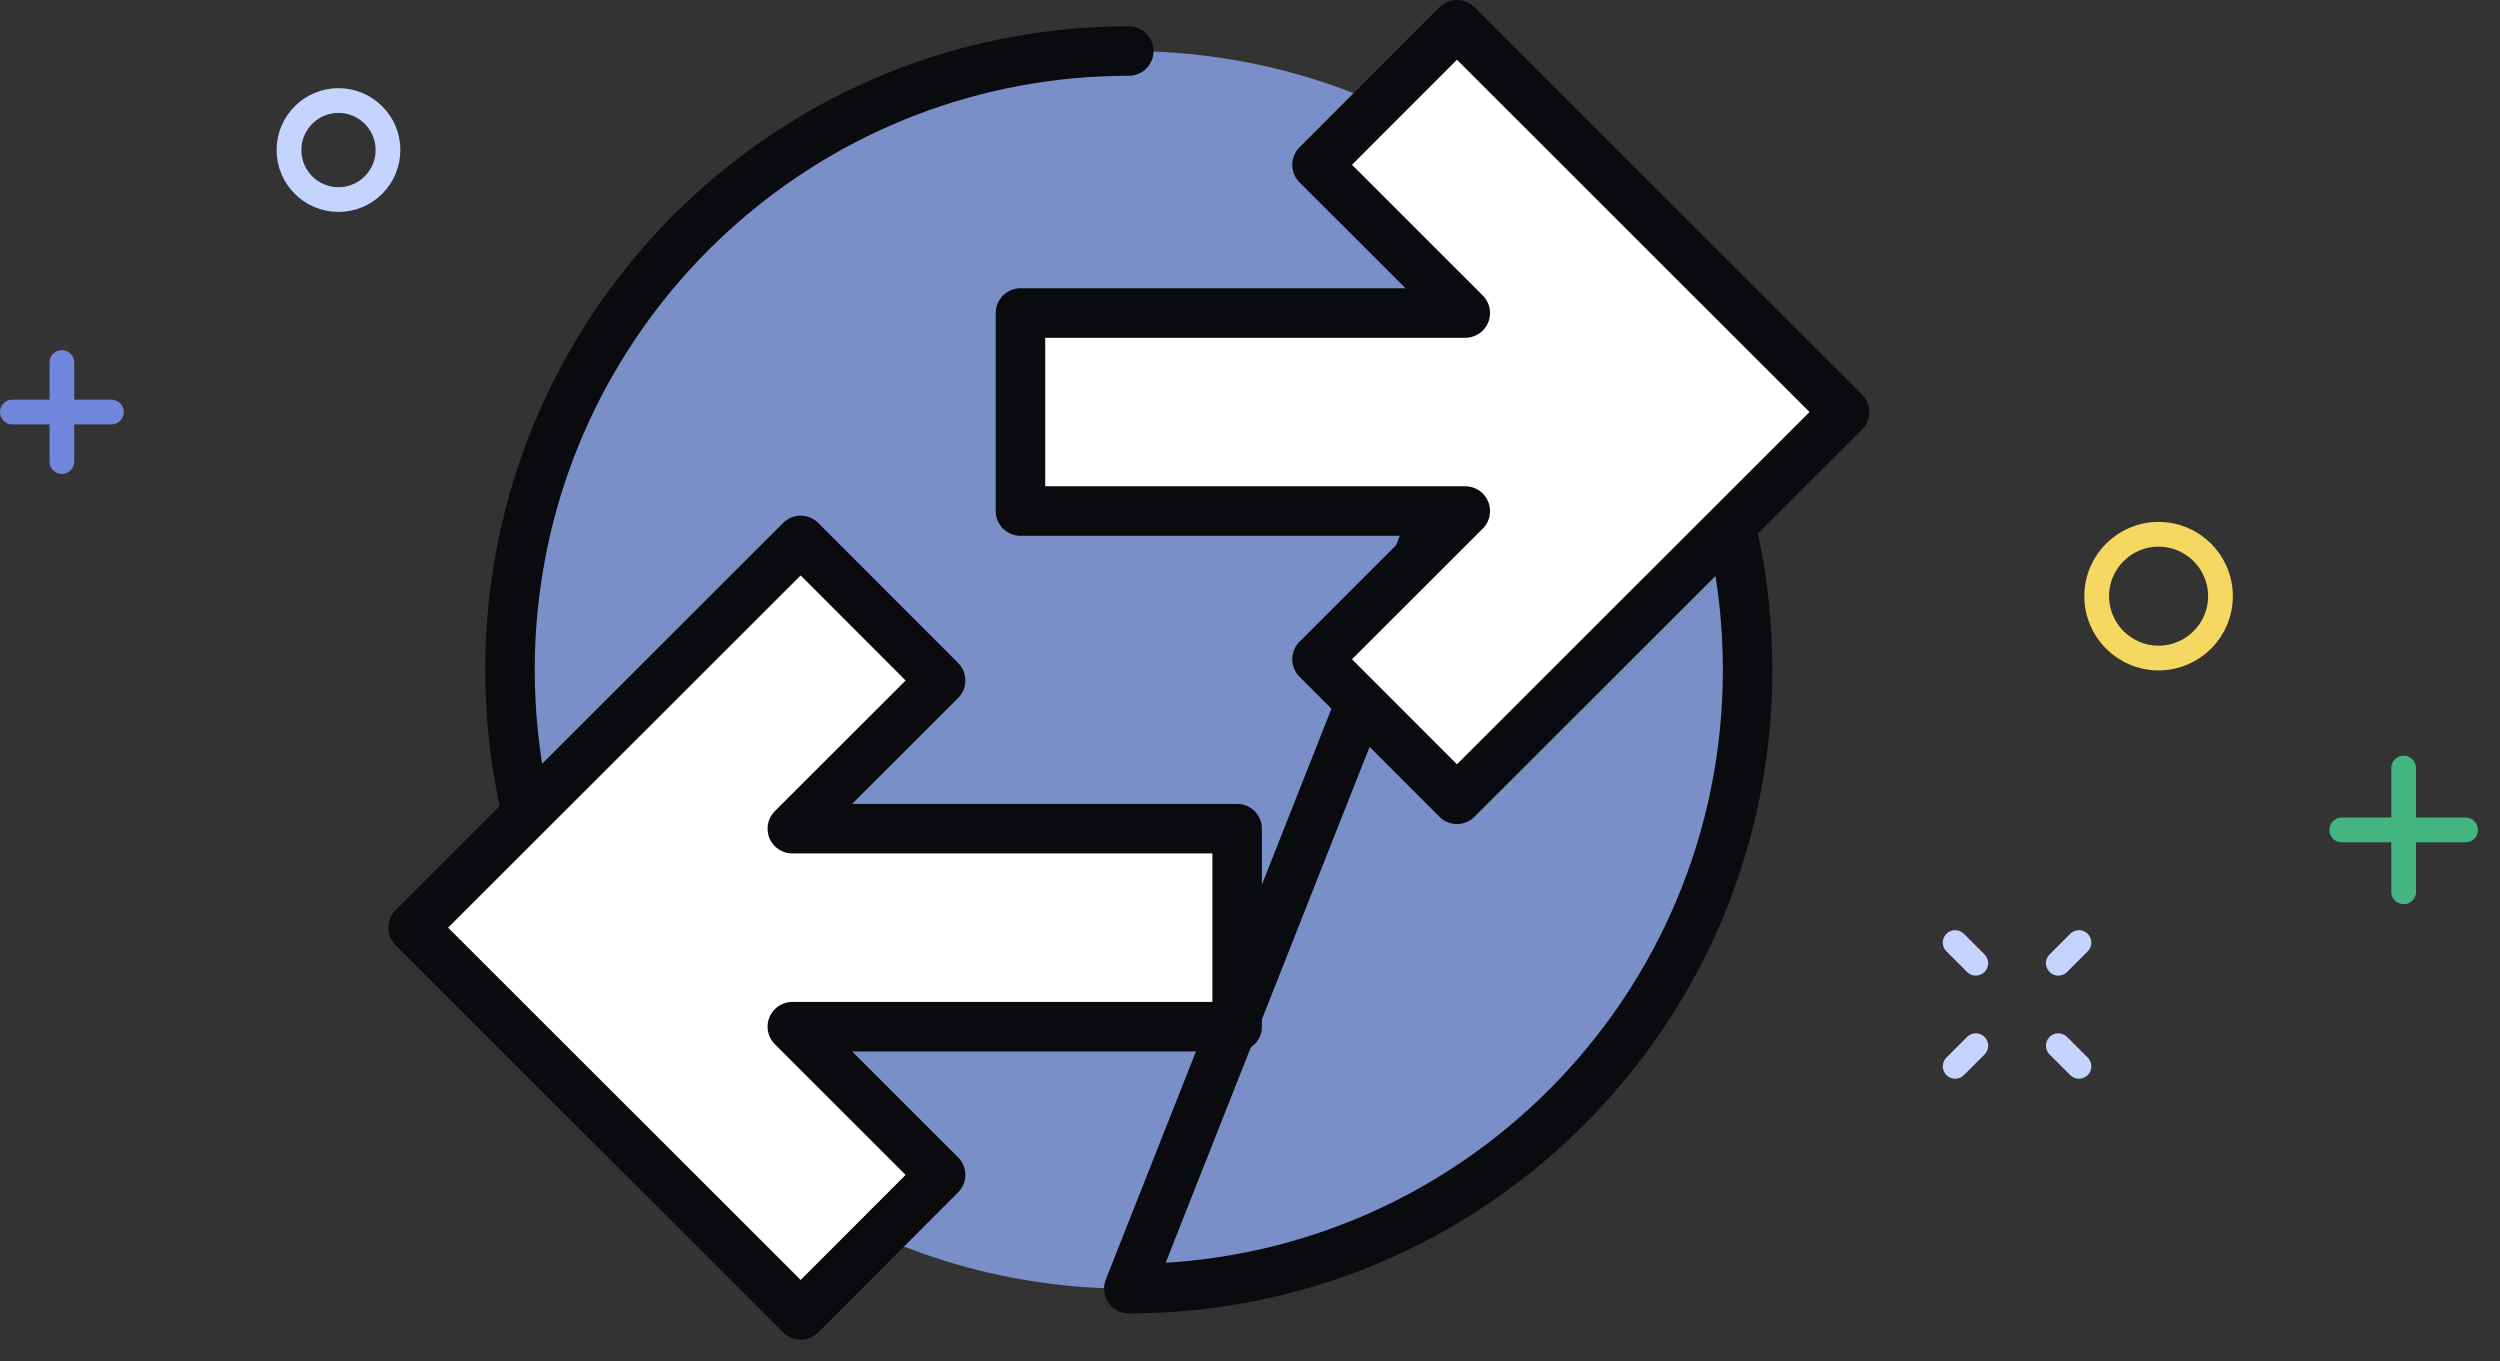 <svg xmlns="http://www.w3.org/2000/svg" width="101" height="55" viewBox="0 0 101 55" fill="none">
<rect x="0" y="0" width="101" height="55" fill="#333333" stroke="none"/>
<path fill-rule="evenodd" clip-rule="evenodd" d="M70.604 27.062C70.604 40.869 59.411 52.062 45.604 52.062C35.252 52.062 26.37 45.77 22.572 36.802C21.305 33.809 20.604 30.517 20.604 27.062C20.604 25.89 20.685 24.736 20.841 23.606C22.524 11.435 32.97 2.062 45.604 2.062C59.411 2.062 70.604 13.255 70.604 27.062Z" fill="#7A8EC7"/>
<path d="M22.572 36.801C21.305 33.808 20.604 30.516 20.604 27.061C20.604 25.889 20.685 24.735 20.841 23.605C22.524 11.434 32.969 2.061 45.604 2.061M62.698 8.819C67.564 13.381 70.604 19.866 70.604 27.062C70.604 40.869 59.411 52.062 45.604 52.062L62.698 8.819Z" stroke="#090B0E" stroke-width="2" stroke-linecap="round" stroke-linejoin="round"/>
<path fill-rule="evenodd" clip-rule="evenodd" d="M38.001 27.492L32.347 21.833L16.688 37.478L32.347 53.124L38.001 47.465L32.01 41.478H49.981V33.478H32.01L38.001 27.492Z" fill="white"/>
<path fill-rule="evenodd" clip-rule="evenodd" d="M58.861 1L53.207 6.659L59.198 12.646H41.227V20.646H59.198L53.207 26.632L58.861 32.291L74.519 16.646L58.861 1Z" fill="white"/>
<path fill-rule="evenodd" clip-rule="evenodd" d="M38.001 27.492L32.347 21.833L16.688 37.478L32.347 53.124L38.001 47.465L32.01 41.478H49.981V33.478H32.01L38.001 27.492Z" stroke="#090B0E" stroke-width="2" stroke-linecap="round" stroke-linejoin="round"/>
<path fill-rule="evenodd" clip-rule="evenodd" d="M58.861 1L53.207 6.659L59.198 12.646H41.227V20.646H59.198L53.207 26.632L58.861 32.291L74.519 16.646L58.861 1Z" stroke="#090B0E" stroke-width="2" stroke-linecap="round" stroke-linejoin="round"/>
<path d="M79.822 38.914L78.989 38.08M83.989 38.08L83.156 38.914L83.989 38.08ZM79.822 42.247L78.989 43.08L79.822 42.247ZM83.989 43.08L83.156 42.247L83.989 43.08Z" stroke="#C5D3FF" stroke-linecap="round" stroke-linejoin="round"/>
<path fill-rule="evenodd" clip-rule="evenodd" d="M89.707 24.085C89.707 25.466 88.587 26.585 87.207 26.585C85.826 26.585 84.707 25.466 84.707 24.085C84.707 22.705 85.826 21.585 87.207 21.585C88.587 21.585 89.707 22.705 89.707 24.085Z" stroke="#F4D862" stroke-linecap="round" stroke-linejoin="round"/>
<path fill-rule="evenodd" clip-rule="evenodd" d="M15.675 6.062C15.675 7.166 14.779 8.062 13.675 8.062C12.57 8.062 11.675 7.166 11.675 6.062C11.675 4.958 12.57 4.062 13.675 4.062C14.779 4.062 15.675 4.958 15.675 6.062Z" stroke="#C5D3FF" stroke-linecap="round" stroke-linejoin="round"/>
<path d="M99.608 33.529H94.608M97.108 31.029V36.029V31.029Z" stroke="#43B581" stroke-linecap="round" stroke-linejoin="round"/>
<path d="M4.5 16.646H0.5M2.5 14.646V18.646V14.646Z" stroke="#7187DD" stroke-linecap="round" stroke-linejoin="round"/>
</svg>